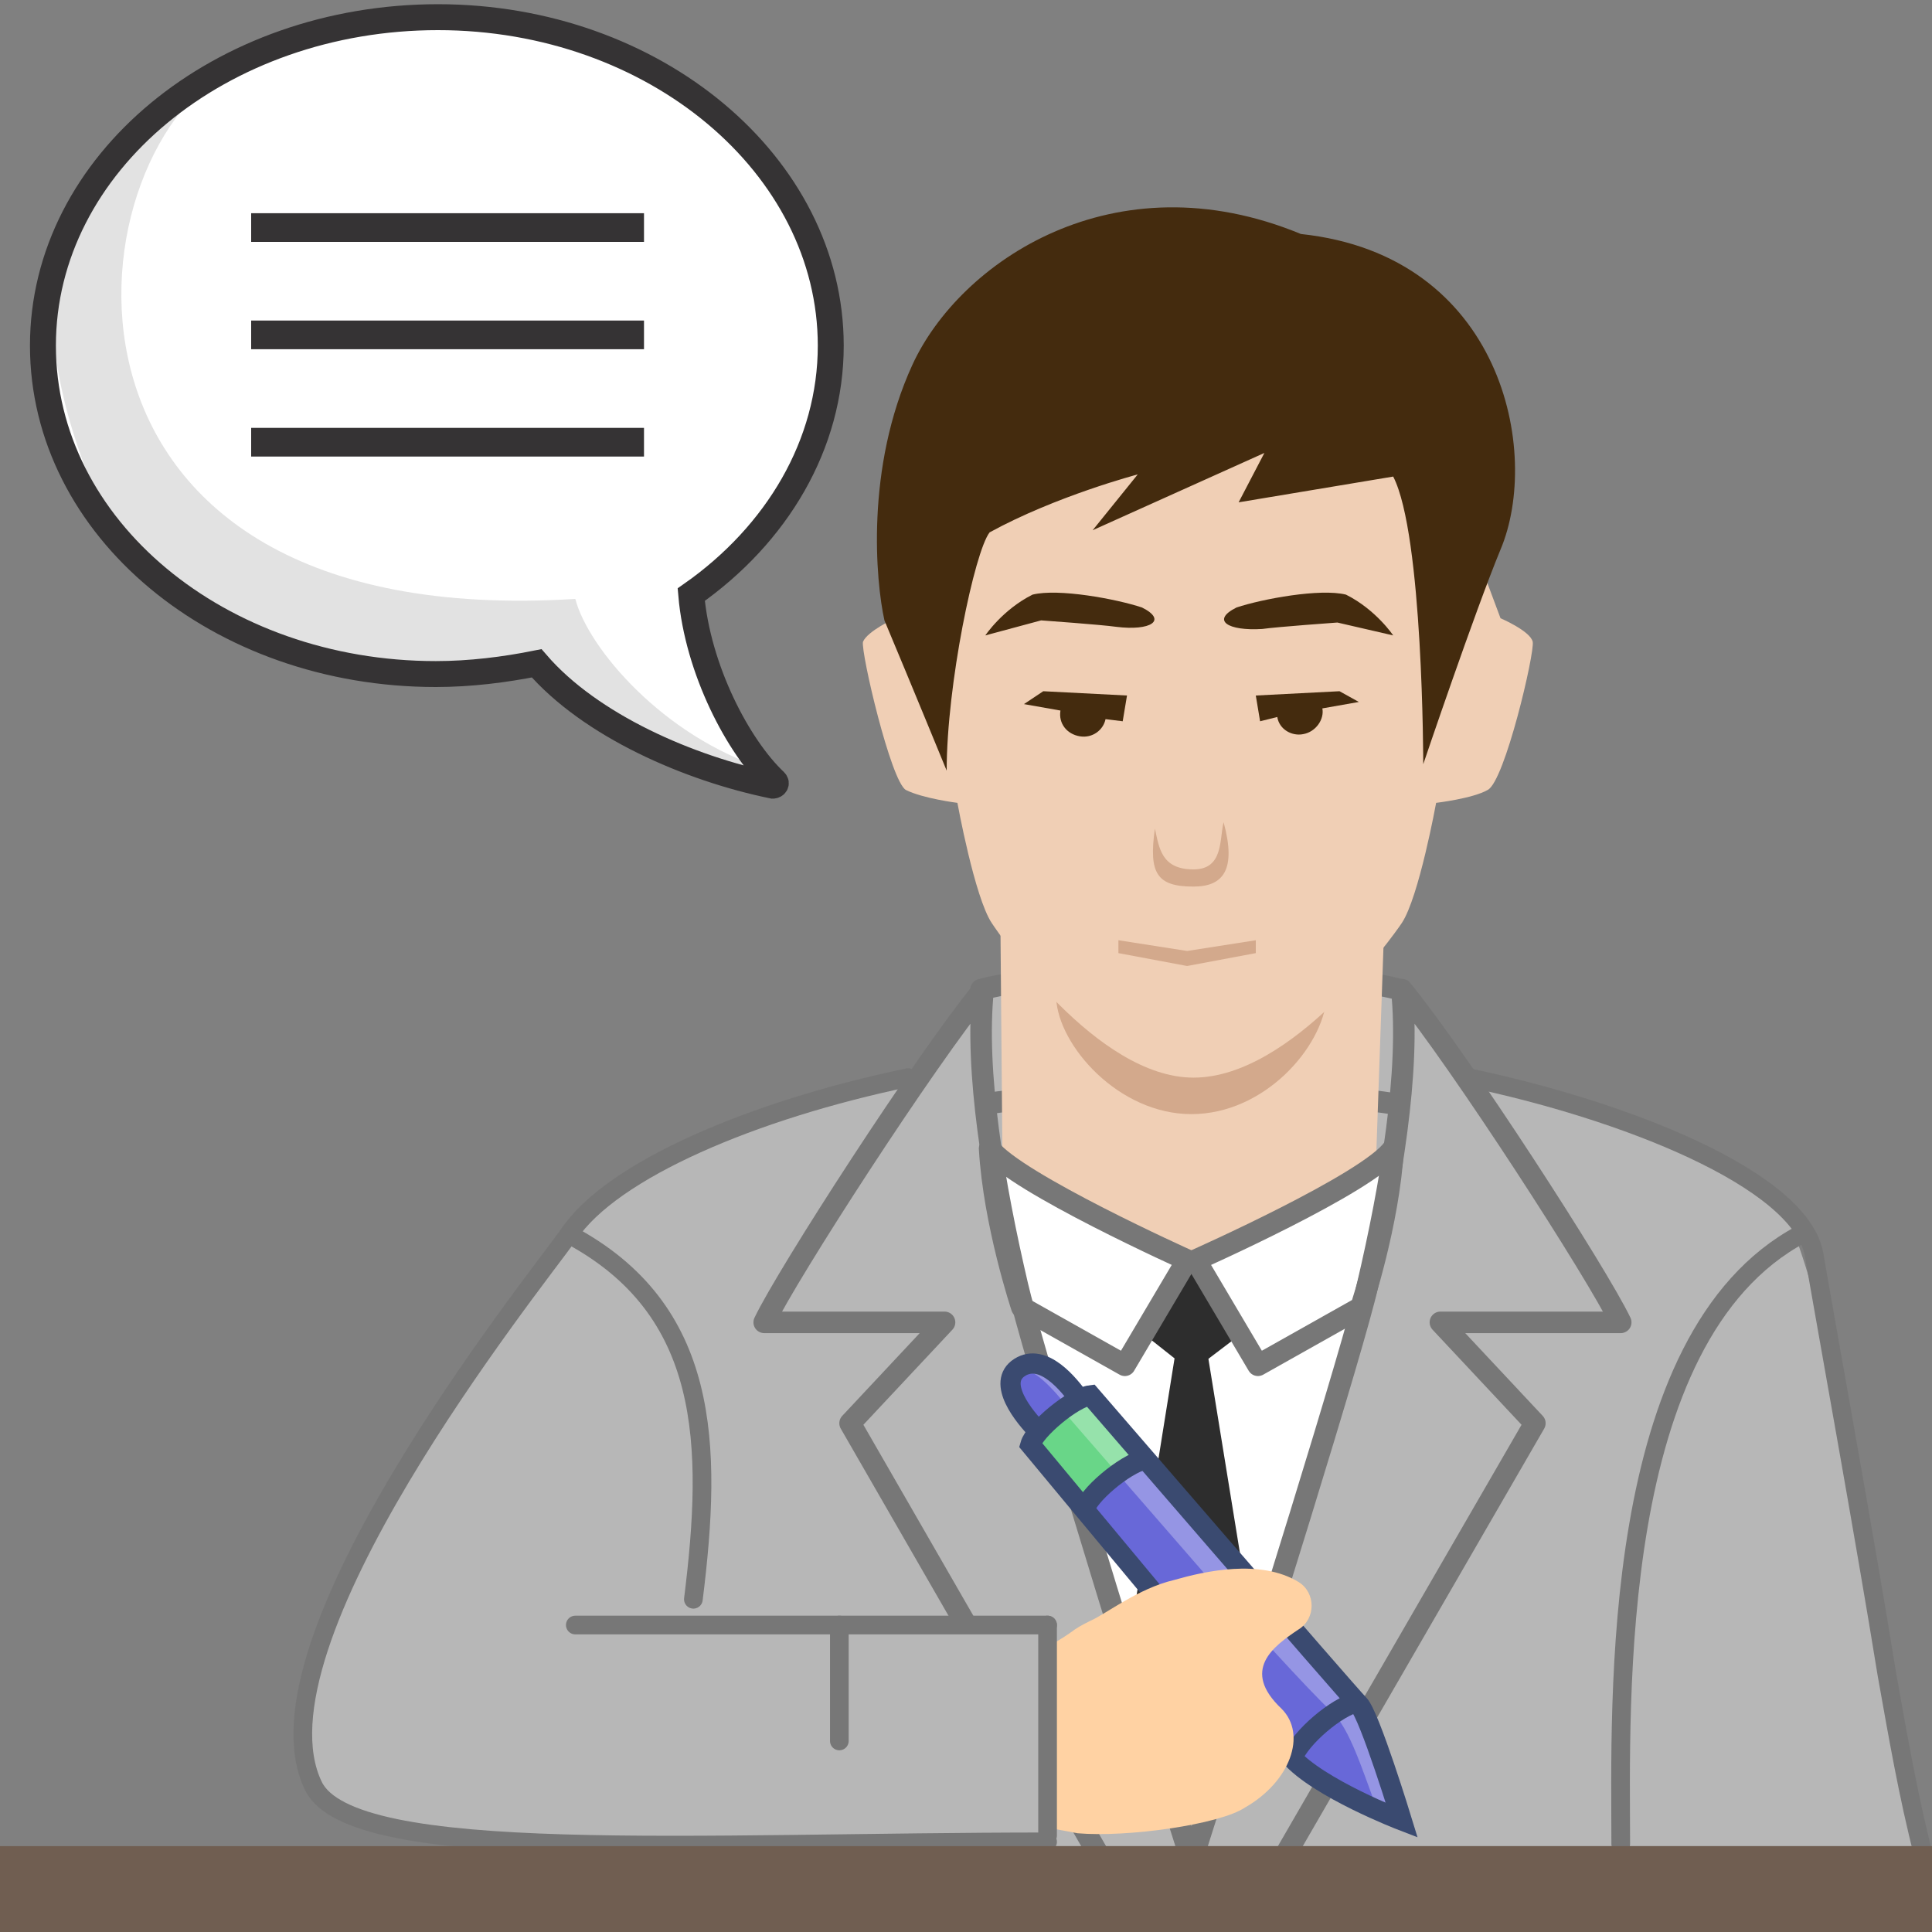 <?xml version="1.0" encoding="utf-8"?>
<!-- Generator: Adobe Illustrator 22.0.1, SVG Export Plug-In . SVG Version: 6.00 Build 0)  -->
<svg version="1.1" id="Слой_1" xmlns="http://www.w3.org/2000/svg" xmlns:xlink="http://www.w3.org/1999/xlink" x="0px" y="0px"
	 viewBox="0 0 90 90" style="enable-background:new 0 0 90 90;" xml:space="preserve">
<rect x="0" y="0" width="90" height="90" fill="#808080" stroke="none"/>
<style type="text/css">
	.st0{fill:none;stroke:#CD2027;stroke-miterlimit:10;}
	.st1{fill:#FFD2A3;}
	.st2{fill:#B2BC2E;}
	.st3{fill:#C96214;}
	.st4{fill:#895F00;}
	.st5{fill:#D39750;}
	.st6{fill:#F7655E;}
	.st7{fill:#130D05;}
	.st8{fill:#EAC060;}
	.st9{fill:#33C176;}
	.st10{fill:#FDD5A8;}
	.st11{fill:#442B0E;}
	.st12{fill:#6829E2;}
	.st13{fill:#FCFAE3;}
	.st14{fill:#402312;}
	.st15{fill:#CCCBCB;}
	.st16{fill:#B7B7B7;}
	.st17{fill:none;stroke:#777777;stroke-width:1.003;stroke-linecap:round;stroke-linejoin:round;stroke-miterlimit:10;}
	.st18{fill:#F0CFB5;}
	.st19{fill:#D3A98C;}
	.st20{fill:#FFFFFF;}
	.st21{fill:#E2E2E2;}
	.st22{fill:none;stroke:#353334;stroke-width:1.208;stroke-miterlimit:10;}
	.st23{fill:none;stroke:#353334;stroke-width:1.336;stroke-miterlimit:10;}
	.st24{fill:none;stroke:#777777;stroke-width:0.87;stroke-linecap:round;stroke-linejoin:round;stroke-miterlimit:10;}
	.st25{fill:#2D2D2D;}
	.st26{fill:#6868D8;}
	.st27{opacity:0.3;fill:#FFFFFF;}
	.st28{fill:#69D688;}
	.st29{fill:none;stroke:#3A4A70;stroke-width:0.942;stroke-miterlimit:10;}
	.st30{fill:#705E51;}
</style>
<path class="st16" d="M89.6,86H30.5l-11.2-0.7l-2.7-0.6c-2.7-1.2-3.3-3.9-2.2-6.6l1.1-3.9l10.1-16c0,0,2.1-2.6,3.5-3.1
	s10.5-4.6,13.8-5.1c1.8-2.5,2.7-4.3,5.2-4.5c2.5-0.1,7.7,0.1,7.7,0.1s8.5-0.2,9.8,0.4c1.7,3.1,2.2,4.1,4.4,4.5
	c2.2,0.4,9.1,2.6,12.8,5.4C85.4,59.3,89.6,86,89.6,86z"/>
<path class="st17" d="M45.7,46.1c1.8-0.5,5.8-0.8,9.7-0.8h0.1c4,0,7.9,0.3,9.7,0.8"/>
<path class="st17" d="M46.1,51.4c1.9-0.3,5.6-0.6,9.3-0.5h0.1c3.7,0,7.4,0.2,9.3,0.5"/>
<path class="st18" d="M55.6,46.2l-9-3.6l0.1,11.6c3.8,3.8,6.6,4.3,8.8,4.3c2.2,0,4.8-0.6,8.6-4.4l0.4-11.5L55.6,46.2z"/>
<path class="st19" d="M55.5,46.5h-6.3c0.1,2.2,2.9,5.4,6.3,5.4s6.1-3.1,6.3-5.4H55.5z"/>
<g>
	<path class="st20" d="M32.2,27.7c4-2.8,6.5-7,6.5-11.6c0-8.4-8.2-15.3-18.3-15.3S2,7.6,2,16.1s8.2,15.3,18.3,15.3
		c1.6,0,3.2-0.2,4.7-0.5c2.5,2.9,7.1,4.9,11,5.7c0.1,0,0.2-0.1,0.1-0.2C34.4,34.8,32.5,31.2,32.2,27.7z"/>
	<path class="st21" d="M10.8,3.1c-7.8,4.4-9.7,26.4,16,24.8c0.6,2.3,4.1,6.4,8.8,7.9c-1.2,0.3-3.3,0-3.3,0l-7.3-5
		c-8.8,0.7-15.3-0.1-19.9-6.3C1.5,16.6,0.1,8.2,10.8,3.1z"/>
	<path class="st22" d="M32.2,27.7c4-2.8,6.5-7,6.5-11.6c0-8.4-8.2-15.3-18.3-15.3S2,7.6,2,16.1s8.2,15.3,18.3,15.3
		c1.6,0,3.2-0.2,4.7-0.5c2.5,2.9,7.1,4.9,11,5.7c0.1,0,0.2-0.1,0.1-0.2C34.4,34.8,32.5,31.2,32.2,27.7z"/>
	<line class="st23" x1="30" y1="10.6" x2="11.7" y2="10.6"/>
	<line class="st23" x1="30" y1="15.6" x2="11.7" y2="15.6"/>
	<line class="st23" x1="30" y1="20.6" x2="11.7" y2="20.6"/>
</g>
<path class="st18" d="M71.4,29.9c-0.1-0.5-1.5-1.1-1.5-1.1l-3.1-8.3l-10.8-0.7c0,0,0,0,0,0l-0.2,0l-0.2,0c0,0,0,0,0,0l-10.8,0.7
	l-3.1,8.3c0,0-1.3,0.6-1.5,1.1c-0.1,0.5,1.3,6.5,2,6.9c0.8,0.4,2.4,0.6,2.4,0.6s0.8,4.4,1.6,5.6c0.4,0.6,4.9,7.2,9.4,7.2
	c4.6,0,9.3-6.6,9.7-7.2c0.8-1.2,1.6-5.6,1.6-5.6s1.7-0.2,2.4-0.6C70.1,36.4,71.5,30.4,71.4,29.9z"/>
<path class="st11" d="M44.1,35.9c0-4,1.3-10.2,2-11.1c3.1-1.7,6.9-2.7,6.9-2.7l-2.1,2.6l8-3.6l-1.2,2.3l7.2-1.2
	c1.4,2.7,1.4,13.4,1.4,13.4s2.4-7.1,3.6-10c1.9-4.5,0.1-13.7-9.3-14.7c-8.7-3.6-15.9,1.3-18.1,6.1c-2.2,4.8-1.7,10.1-1.3,11.9
	C42.5,32,44.1,35.9,44.1,35.9z"/>
<path class="st11" d="M53.2,28.3c-1.2-0.4-3.9-0.9-5.1-0.6c-1.4,0.7-2.2,1.9-2.2,1.9l2.6-0.7c0,0,2.8,0.2,3.5,0.3
	C53.6,29.4,54.4,28.9,53.2,28.3z"/>
<path class="st11" d="M57.6,28.3c1.2-0.4,3.9-0.9,5.1-0.6c1.4,0.7,2.2,1.9,2.2,1.9L62.3,29c0,0-2.8,0.2-3.5,0.3
	C57.2,29.4,56.4,28.9,57.6,28.3z"/>
<path class="st20" d="M52.5,77.1c0,0-5.6-17.7-5.9-22.8c2,1.1,9,4.5,9,4.5s8.1-3.5,9.4-5.2c-0.3,2.5-5.9,22-5.9,22l-2.8,2.6
	L52.5,77.1z"/>
<path class="st24" d="M68.4,50.2c7.2,1.5,15.4,4.7,16.1,8.2c0.6,3.5,2.4,13.4,3.4,19.6c0.5,2.8,1,5.7,1.7,8.4"/>
<path class="st24" d="M32.3,74.5c0.9-7.2,0.8-13.5-5.8-17"/>
<path class="st24" d="M75.5,85.9c0-6.5-0.6-23.6,8.4-28.4"/>
<polygon class="st25" points="53.1,62 55.5,63.9 58,62 55.5,58.7 "/>
<path class="st17" d="M55.5,86.7C52,75.7,48,62.5,47.4,59.9c-1.1-4.7-2-10-1.6-13.8c-2.7,3.3-9.1,13.2-10.2,15.5c3.5,0,8.4,0,8.4,0
	l-4.4,4.7l12.9,22.4"/>
<path class="st17" d="M55.2,87.7c3.6-11.3,7.9-25.1,8.5-27.8c1.1-4.7,2-10,1.6-13.8c2.7,3.3,9.1,13.2,10.2,15.5c-3.5,0-8.4,0-8.4,0
	l4.4,4.7L59.3,87.4"/>
<polyline class="st25" points="55,61.5 52.5,77.1 54.7,84.2 56,84.4 58.5,76.9 56,61.5 "/>
<path class="st17" d="M55.3,58.7c0,0-8-3.6-9.2-5.2c0.2,3.5,1.5,7.4,1.5,7.4l4.8,2.7L55.3,58.7z"/>
<path class="st17" d="M55.7,58.7c0,0,8.1-3.6,9.2-5.2c-0.2,3.5-1.5,7.4-1.5,7.4l-4.8,2.7L55.7,58.7z"/>
<path class="st11" d="M47.7,32.8l1.7,0.3c0,0,0,0,0,0c-0.1,0.6,0.3,1.1,0.9,1.2c0.6,0.1,1.1-0.3,1.2-0.8l0.8,0.1l0.2-1.2l-3.9-0.2
	L47.7,32.8z"/>
<path class="st11" d="M63.3,32.7l-0.9-0.5l-3.9,0.2l0.2,1.2l0.8-0.2c0.1,0.6,0.7,0.9,1.2,0.8c0.6-0.1,1-0.7,0.9-1.2c0,0,0,0,0,0
	L63.3,32.7z"/>
<path class="st19" d="M53.8,38.6c-0.3,2.1,0.1,2.7,1.8,2.7c1.4,0,2-0.8,1.4-3c-0.2,0.8,0,2.2-1.4,2.2C54.1,40.5,54,39.5,53.8,38.6z"
	/>
<polygon class="st19" points="58.5,44.4 55.3,45 52.1,44.4 52.1,43.8 55.3,44.3 58.5,43.8 "/>
<g>
	<g>
		<g>
			<path class="st26" d="M65.3,84.8l-1-0.3l-3.5-1.8l-2-2.7l-3.9-4.5l-6.7-8c0,0-0.1-0.6,0.1-0.8c0.2-0.3,1.5-1.2,1.5-1.2l1-0.5
				l12.5,14.6L65.3,84.8z"/>
			<path class="st26" d="M48.6,66.5c0.4-0.4,1.7-1.2,1.7-1.5c-1.1-1.1-2.2-1.9-2.9-1.3c-0.3,0.7-0.1,1.5,0.2,2
				c0.3,0.4,0.9,1.1,0.9,1.1L48.6,66.5z"/>
			<path class="st27" d="M49.7,65.5c-0.5-0.6-1.7-2.1-2.4-1.6c0.4-0.4,1.1-0.4,1.1-0.4l0.7,0.4l1.2,1.3L49.7,65.5z"/>
			<path class="st28" d="M50.8,69.8c0.6-0.6,1.9-1.7,2.5-1.9c-0.6-0.6-2.6-2.9-2.6-2.9s-0.7,0.1-1,0.5c-0.3,0.4-1.5,1.2-1.7,1.7
				c0.4,0.7,2.4,2.9,2.4,2.9L50.8,69.8z"/>
			<path class="st27" d="M64.2,84.4c-0.7-1.8-1.3-3.9-2.2-4.7s-4.5-4.8-4.5-4.8l-8-9.2c0,0,0.7-0.6,1-0.6c0.2,0,0.4-0.1,0.4-0.1
				l12.5,14.4l1.2,3.1l0.8,2.3L64.2,84.4z"/>
			<path class="st29" d="M55.9,76.8c-3.5-4.2-7.9-9.5-7.9-9.5c0.2-0.7,2-2.2,2.8-2.3c0,0,12,13.9,12.5,14.4s2,5.4,2,5.4
				s-3.9-1.5-5.2-3c-0.2-0.3-0.8-0.9-1.5-1.8"/>
			<path class="st29" d="M53.3,68c-0.9,0.2-2.7,1.7-2.8,2.4"/>
			<path class="st29" d="M50.3,65.2c-0.5-0.7-1.7-2.2-2.8-1.5c-1.1,0.7,0.2,2.3,0.9,3"/>
		</g>
		<path class="st29" d="M63.2,79.3c-0.9,0.2-2.6,1.6-3,2.6"/>
	</g>
	<g>
		<path class="st1" d="M58,84.2c2.1-1.2,2.9-3.4,1.7-4.6c-1.9-1.8-0.4-2.9,0.8-3.7c0.8-0.5,0.8-1.7,0-2.2c-1.8-1.1-4.4-0.5-5.8-0.1
			c-1.7,0.4-3.2,1.6-3.9,1.9c-0.4,0.2-0.6,0.3-1,0.6c-1.6,1.1-3,1.4-5.4,1c-2.4-0.3-2.2,0.8-2.3,1.6c-0.1,0.8-0.4,4-0.4,4
			c-0.1,0.8,0.3,1.6,2.9,1.9c2.6,0.2,5.6,0.8,5.6,0.8C52.5,85.6,56.8,85,58,84.2z"/>
	</g>
</g>
<rect x="39.2" y="75.7" class="st16" width="9.4" height="10.1"/>
<line class="st24" x1="26.8" y1="75.7" x2="48.8" y2="75.7"/>
<line class="st24" x1="48.8" y1="75.7" x2="48.8" y2="85.5"/>
<path class="st24" d="M42.3,50.2c-7.2,1.5-13.8,4.3-15.8,7.3C24.7,60,11.4,76.6,14.6,83.2c1.8,3.7,17.9,2.6,34.2,2.6"/>
<rect y="86" class="st30" width="90" height="4"/>
<line class="st24" x1="39.1" y1="75.7" x2="39.1" y2="81.1"/>
</svg>
